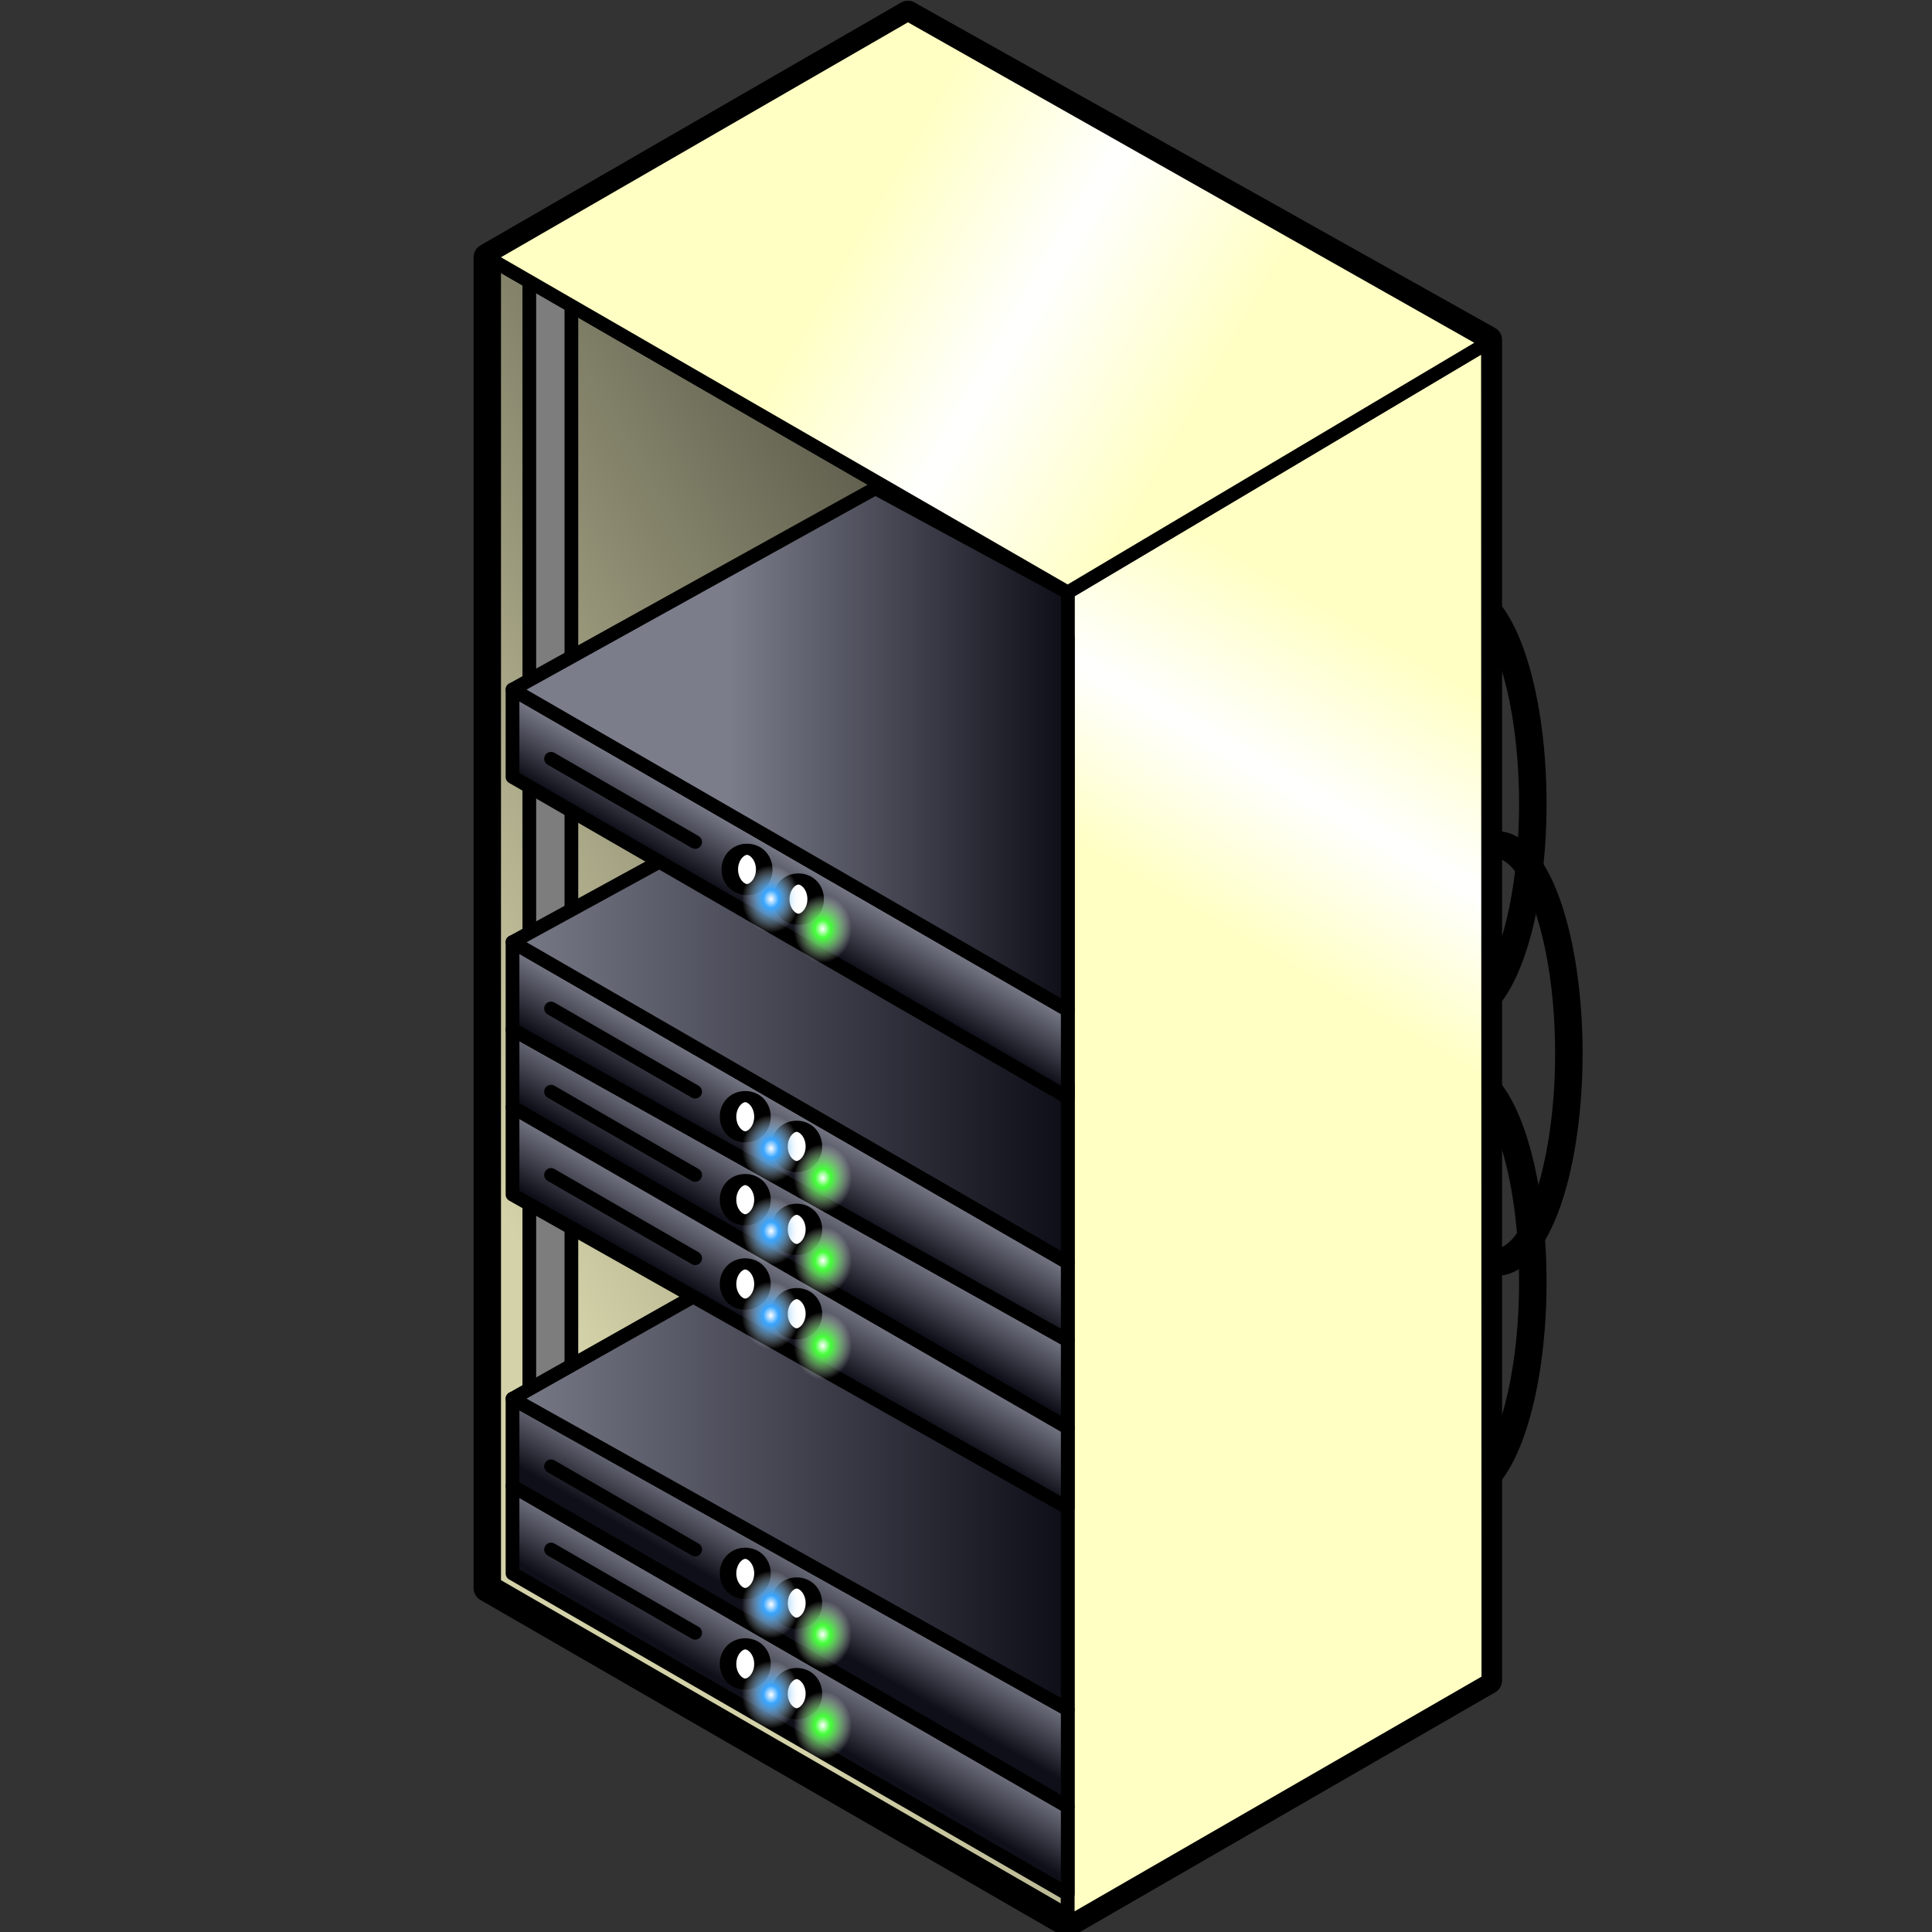 <?xml version="1.0" encoding="UTF-8" standalone="no"?>
<!-- Created with Inkscape (http://www.inkscape.org/) -->

<svg
   xmlns:dc="http://purl.org/dc/elements/1.1/"
   xmlns:cc="http://creativecommons.org/ns#"
   xmlns:rdf="http://www.w3.org/1999/02/22-rdf-syntax-ns#"
   xmlns:svg="http://www.w3.org/2000/svg"
   xmlns="http://www.w3.org/2000/svg"
   xmlns:xlink="http://www.w3.org/1999/xlink"
   xmlns:sodipodi="http://sodipodi.sourceforge.net/DTD/sodipodi-0.dtd"
   xmlns:inkscape="http://www.inkscape.org/namespaces/inkscape"
   width="32px"
   height="32px"
   id="svg3329"
   version="1.1"
   inkscape:version="0.48.1 r9760"
   sodipodi:docname="Nouveau document 2">
  <rect width="100%" height="100%" fill="#333333" stroke="none"/>
  <defs
     id="defs3331">
    <linearGradient
       gradientUnits="userSpaceOnUse"
       id="linearGradient3237"
       inkscape:collect="always"
       x1="306.859"
       x2="675.091"
       xlink:href="#linearGradient3281"
       y1="379.134"
       y2="166.535" />
    <linearGradient
       id="linearGradient3281">
      <stop
         id="stop3283"
         offset="0"
         style="stop-color:#d4d2a8;stop-opacity:1;" />
      <stop
         id="stop3285"
         offset="1"
         style="stop-color:#121212;stop-opacity:1;" />
    </linearGradient>
    <linearGradient
       gradientTransform="matrix(0.045,0,0,0.045,-7.257,-0.003)"
       gradientUnits="userSpaceOnUse"
       id="linearGradient3260"
       inkscape:collect="always"
       x1="675.091"
       x2="613.719"
       xlink:href="#linearGradient3264"
       y1="237.402"
       y2="343.701" />
    <linearGradient
       id="linearGradient3264">
      <stop
         id="stop3266"
         offset="0"
         style="stop-color:#ffffc3;stop-opacity:1;" />
      <stop
         id="stop3268"
         offset="0.521"
         style="stop-color:#ffffff;stop-opacity:1;" />
      <stop
         id="stop3270"
         offset="1"
         style="stop-color:#ffffc3;stop-opacity:1;" />
    </linearGradient>
    <linearGradient
       gradientTransform="matrix(0.045,0,0,0.045,-7.257,-0.003)"
       gradientUnits="userSpaceOnUse"
       id="linearGradient3318"
       inkscape:collect="always"
       x1="454.152"
       x2="441.878"
       xlink:href="#linearGradient3240"
       y1="605.906"
       y2="627.165" />
    <linearGradient
       id="linearGradient3240">
      <stop
         id="stop3242"
         offset="0"
         style="stop-color:#7b7d8b;stop-opacity:1;" />
      <stop
         id="stop3244"
         offset="1"
         style="stop-color:#0f0f19;stop-opacity:1;" />
    </linearGradient>
    <linearGradient
       gradientTransform="matrix(0.045,0,0,0.045,-7.257,-0.003)"
       gradientUnits="userSpaceOnUse"
       id="linearGradient3310"
       inkscape:collect="always"
       x1="460.289"
       x2="448.015"
       xlink:href="#linearGradient3240"
       y1="574.016"
       y2="595.276" />
    <linearGradient
       id="linearGradient3108">
      <stop
         id="stop3110"
         offset="0"
         style="stop-color:#7b7d8b;stop-opacity:1;" />
      <stop
         id="stop3112"
         offset="1"
         style="stop-color:#0f0f19;stop-opacity:1;" />
    </linearGradient>
    <linearGradient
       gradientTransform="matrix(0.045,0,0,0.045,-7.257,-0.003)"
       gradientUnits="userSpaceOnUse"
       id="linearGradient3255"
       inkscape:collect="always"
       x1="344.251"
       x2="551.778"
       xlink:href="#linearGradient3240"
       y1="509.765"
       y2="509.765" />
    <linearGradient
       id="linearGradient3115">
      <stop
         id="stop3117"
         offset="0"
         style="stop-color:#7b7d8b;stop-opacity:1;" />
      <stop
         id="stop3119"
         offset="1"
         style="stop-color:#0f0f19;stop-opacity:1;" />
    </linearGradient>
    <linearGradient
       gradientTransform="matrix(0.045,0,0,0.045,-7.257,-0.003)"
       gradientUnits="userSpaceOnUse"
       id="linearGradient3294"
       inkscape:collect="always"
       x1="460.289"
       x2="448.015"
       xlink:href="#linearGradient3240"
       y1="439.37"
       y2="460.63" />
    <linearGradient
       id="linearGradient3122">
      <stop
         id="stop3124"
         offset="0"
         style="stop-color:#7b7d8b;stop-opacity:1;" />
      <stop
         id="stop3126"
         offset="1"
         style="stop-color:#0f0f19;stop-opacity:1;" />
    </linearGradient>
    <linearGradient
       gradientTransform="matrix(0.045,0,0,0.045,-7.257,-0.003)"
       gradientUnits="userSpaceOnUse"
       id="linearGradient3302"
       inkscape:collect="always"
       x1="475.632"
       x2="463.358"
       xlink:href="#linearGradient3240"
       y1="419.882"
       y2="441.142" />
    <linearGradient
       id="linearGradient3129">
      <stop
         id="stop3131"
         offset="0"
         style="stop-color:#7b7d8b;stop-opacity:1;" />
      <stop
         id="stop3133"
         offset="1"
         style="stop-color:#0f0f19;stop-opacity:1;" />
    </linearGradient>
    <linearGradient
       gradientTransform="matrix(0.045,0,0,0.045,-7.257,-0.003)"
       gradientUnits="userSpaceOnUse"
       id="linearGradient3263"
       inkscape:collect="always"
       x1="344.251"
       x2="551.778"
       xlink:href="#linearGradient3240"
       y1="346.773"
       y2="346.773" />
    <linearGradient
       id="linearGradient3136">
      <stop
         id="stop3138"
         offset="0"
         style="stop-color:#7b7d8b;stop-opacity:1;" />
      <stop
         id="stop3140"
         offset="1"
         style="stop-color:#0f0f19;stop-opacity:1;" />
    </linearGradient>
    <linearGradient
       gradientTransform="matrix(0.045,0,0,0.045,-7.257,-0.003)"
       gradientUnits="userSpaceOnUse"
       id="linearGradient3271"
       inkscape:collect="always"
       x1="478.701"
       x2="466.426"
       xlink:href="#linearGradient3240"
       y1="329.528"
       y2="350.787" />
    <linearGradient
       id="linearGradient3143">
      <stop
         id="stop3145"
         offset="0"
         style="stop-color:#7b7d8b;stop-opacity:1;" />
      <stop
         id="stop3147"
         offset="1"
         style="stop-color:#0f0f19;stop-opacity:1;" />
    </linearGradient>
    <linearGradient
       gradientTransform="matrix(0.045,0,0,0.045,-7.257,-0.003)"
       gradientUnits="userSpaceOnUse"
       id="linearGradient3246"
       inkscape:collect="always"
       x1="429.603"
       x2="552.347"
       xlink:href="#linearGradient3240"
       y1="308.268"
       y2="308.268" />
    <linearGradient
       id="linearGradient3150">
      <stop
         id="stop3152"
         offset="0"
         style="stop-color:#7b7d8b;stop-opacity:1;" />
      <stop
         id="stop3154"
         offset="1"
         style="stop-color:#0f0f19;stop-opacity:1;" />
    </linearGradient>
    <linearGradient
       gradientTransform="matrix(0.045,0,0,0.045,-7.257,-0.003)"
       gradientUnits="userSpaceOnUse"
       id="linearGradient3252"
       inkscape:collect="always"
       x1="490.975"
       x2="613.719"
       xlink:href="#linearGradient3245"
       y1="60.236"
       y2="131.102" />
    <linearGradient
       id="linearGradient3245">
      <stop
         id="stop3248"
         offset="0"
         style="stop-color:#ffffc3;stop-opacity:1;" />
      <stop
         id="stop3262"
         offset="0.489"
         style="stop-color:#ffffff;stop-opacity:1;" />
      <stop
         id="stop3250"
         offset="1"
         style="stop-color:#ffffc3;stop-opacity:1;" />
    </linearGradient>
    <linearGradient
       gradientTransform="matrix(0.045,0,0,0.045,-7.257,-0.003)"
       gradientUnits="userSpaceOnUse"
       id="linearGradient3286"
       inkscape:collect="always"
       x1="451.083"
       x2="438.809"
       xlink:href="#linearGradient3240"
       y1="465.945"
       y2="487.205" />
    <linearGradient
       id="linearGradient3162">
      <stop
         id="stop3164"
         offset="0"
         style="stop-color:#7b7d8b;stop-opacity:1;" />
      <stop
         id="stop3166"
         offset="1"
         style="stop-color:#0f0f19;stop-opacity:1;" />
    </linearGradient>
    <radialGradient
       cx="544.675"
       cy="507.579"
       fx="544.675"
       fy="507.579"
       gradientTransform="matrix(0.646,0,0,0.373,192.708,318.21)"
       gradientUnits="userSpaceOnUse"
       id="radialGradient3241"
       inkscape:collect="always"
       r="7.671"
       xlink:href="#linearGradient3706" />
    <linearGradient
       id="linearGradient3706">
      <stop
         id="stop3708"
         offset="0"
         style="stop-color:#ffffff;stop-opacity:1;" />
      <stop
         id="stop3710"
         offset="0.268"
         style="stop-color:#38a5ff;stop-opacity:1;" />
      <stop
         id="stop3712"
         offset="1"
         style="stop-color:#ffffff;stop-opacity:0;" />
    </linearGradient>
    <radialGradient
       cx="544.675"
       cy="507.579"
       fx="544.675"
       fy="507.579"
       gradientTransform="matrix(0.646,0,0,0.373,192.708,318.21)"
       gradientUnits="userSpaceOnUse"
       id="radialGradient3668"
       inkscape:collect="always"
       r="7.671"
       xlink:href="#linearGradient3706" />
    <linearGradient
       id="linearGradient3174">
      <stop
         id="stop3176"
         offset="0"
         style="stop-color:#ffffff;stop-opacity:1;" />
      <stop
         id="stop3178"
         offset="0.268"
         style="stop-color:#38a5ff;stop-opacity:1;" />
      <stop
         id="stop3180"
         offset="1"
         style="stop-color:#ffffff;stop-opacity:0;" />
    </linearGradient>
    <radialGradient
       cx="544.675"
       cy="507.579"
       fx="544.675"
       fy="507.579"
       gradientTransform="matrix(0.646,0,0,0.373,192.708,318.21)"
       gradientUnits="userSpaceOnUse"
       id="radialGradient3664"
       inkscape:collect="always"
       r="7.671"
       xlink:href="#linearGradient3235" />
    <linearGradient
       id="linearGradient3235">
      <stop
         id="stop3237"
         offset="0"
         style="stop-color:#ffffff;stop-opacity:1;" />
      <stop
         id="stop3247"
         offset="0.268"
         style="stop-color:#43ff38;stop-opacity:1;" />
      <stop
         id="stop3239"
         offset="1"
         style="stop-color:#ffffff;stop-opacity:0;" />
    </linearGradient>
    <radialGradient
       cx="544.675"
       cy="507.579"
       fx="544.675"
       fy="507.579"
       gradientTransform="matrix(0.646,0,0,0.373,192.708,318.21)"
       gradientUnits="userSpaceOnUse"
       id="radialGradient3672"
       inkscape:collect="always"
       r="7.671"
       xlink:href="#linearGradient3235" />
    <linearGradient
       id="linearGradient3188">
      <stop
         id="stop3190"
         offset="0"
         style="stop-color:#ffffff;stop-opacity:1;" />
      <stop
         id="stop3192"
         offset="0.268"
         style="stop-color:#43ff38;stop-opacity:1;" />
      <stop
         id="stop3194"
         offset="1"
         style="stop-color:#ffffff;stop-opacity:0;" />
    </linearGradient>
    <radialGradient
       cx="544.675"
       cy="507.579"
       fx="544.675"
       fy="507.579"
       gradientTransform="matrix(0.646,0,0,0.373,192.708,318.21)"
       gradientUnits="userSpaceOnUse"
       id="radialGradient3676"
       inkscape:collect="always"
       r="7.671"
       xlink:href="#linearGradient3235" />
    <linearGradient
       id="linearGradient3197">
      <stop
         id="stop3199"
         offset="0"
         style="stop-color:#ffffff;stop-opacity:1;" />
      <stop
         id="stop3201"
         offset="0.268"
         style="stop-color:#43ff38;stop-opacity:1;" />
      <stop
         id="stop3203"
         offset="1"
         style="stop-color:#ffffff;stop-opacity:0;" />
    </linearGradient>
    <radialGradient
       cx="544.675"
       cy="507.579"
       fx="544.675"
       fy="507.579"
       gradientTransform="matrix(0.646,0,0,0.373,192.708,318.21)"
       gradientUnits="userSpaceOnUse"
       id="radialGradient3680"
       inkscape:collect="always"
       r="7.671"
       xlink:href="#linearGradient3706" />
    <linearGradient
       id="linearGradient3206">
      <stop
         id="stop3208"
         offset="0"
         style="stop-color:#ffffff;stop-opacity:1;" />
      <stop
         id="stop3210"
         offset="0.268"
         style="stop-color:#38a5ff;stop-opacity:1;" />
      <stop
         id="stop3212"
         offset="1"
         style="stop-color:#ffffff;stop-opacity:0;" />
    </linearGradient>
    <radialGradient
       cx="544.675"
       cy="507.579"
       fx="544.675"
       fy="507.579"
       gradientTransform="matrix(0.646,0,0,0.373,192.708,318.21)"
       gradientUnits="userSpaceOnUse"
       id="radialGradient3684"
       inkscape:collect="always"
       r="7.671"
       xlink:href="#linearGradient3235" />
    <linearGradient
       id="linearGradient3215">
      <stop
         id="stop3217"
         offset="0"
         style="stop-color:#ffffff;stop-opacity:1;" />
      <stop
         id="stop3219"
         offset="0.268"
         style="stop-color:#43ff38;stop-opacity:1;" />
      <stop
         id="stop3221"
         offset="1"
         style="stop-color:#ffffff;stop-opacity:0;" />
    </linearGradient>
    <radialGradient
       cx="544.675"
       cy="507.579"
       fx="544.675"
       fy="507.579"
       gradientTransform="matrix(0.646,0,0,0.373,192.708,318.21)"
       gradientUnits="userSpaceOnUse"
       id="radialGradient3688"
       inkscape:collect="always"
       r="7.671"
       xlink:href="#linearGradient3706" />
    <linearGradient
       id="linearGradient3224">
      <stop
         id="stop3226"
         offset="0"
         style="stop-color:#ffffff;stop-opacity:1;" />
      <stop
         id="stop3228"
         offset="0.268"
         style="stop-color:#38a5ff;stop-opacity:1;" />
      <stop
         id="stop3230"
         offset="1"
         style="stop-color:#ffffff;stop-opacity:0;" />
    </linearGradient>
    <radialGradient
       cx="544.675"
       cy="507.579"
       fx="544.675"
       fy="507.579"
       gradientTransform="matrix(0.646,0,0,0.373,192.708,318.21)"
       gradientUnits="userSpaceOnUse"
       id="radialGradient3692"
       inkscape:collect="always"
       r="7.671"
       xlink:href="#linearGradient3706" />
    <linearGradient
       id="linearGradient3233">
      <stop
         id="stop3235"
         offset="0"
         style="stop-color:#ffffff;stop-opacity:1;" />
      <stop
         id="stop3238"
         offset="0.268"
         style="stop-color:#38a5ff;stop-opacity:1;" />
      <stop
         id="stop3240"
         offset="1"
         style="stop-color:#ffffff;stop-opacity:0;" />
    </linearGradient>
    <radialGradient
       cx="544.675"
       cy="507.579"
       fx="544.675"
       fy="507.579"
       gradientTransform="matrix(0.646,0,0,0.373,192.708,318.21)"
       gradientUnits="userSpaceOnUse"
       id="radialGradient3696"
       inkscape:collect="always"
       r="7.671"
       xlink:href="#linearGradient3235" />
    <linearGradient
       id="linearGradient3243">
      <stop
         id="stop3245"
         offset="0"
         style="stop-color:#ffffff;stop-opacity:1;" />
      <stop
         id="stop3249"
         offset="0.268"
         style="stop-color:#43ff38;stop-opacity:1;" />
      <stop
         id="stop3251"
         offset="1"
         style="stop-color:#ffffff;stop-opacity:0;" />
    </linearGradient>
    <radialGradient
       cx="544.675"
       cy="507.579"
       fx="544.675"
       fy="507.579"
       gradientTransform="matrix(0.646,0,0,0.373,192.708,318.21)"
       gradientUnits="userSpaceOnUse"
       id="radialGradient3700"
       inkscape:collect="always"
       r="7.671"
       xlink:href="#linearGradient3235" />
    <linearGradient
       id="linearGradient3254">
      <stop
         id="stop3256"
         offset="0"
         style="stop-color:#ffffff;stop-opacity:1;" />
      <stop
         id="stop3258"
         offset="0.268"
         style="stop-color:#43ff38;stop-opacity:1;" />
      <stop
         id="stop3260"
         offset="1"
         style="stop-color:#ffffff;stop-opacity:0;" />
    </linearGradient>
    <radialGradient
       cx="544.675"
       cy="507.579"
       fx="544.675"
       fy="507.579"
       gradientTransform="matrix(0.646,0,0,0.373,192.708,318.21)"
       gradientUnits="userSpaceOnUse"
       id="radialGradient3704"
       inkscape:collect="always"
       r="7.671"
       xlink:href="#linearGradient3706" />
    <linearGradient
       id="linearGradient3265">
      <stop
         id="stop3267"
         offset="0"
         style="stop-color:#ffffff;stop-opacity:1;" />
      <stop
         id="stop3269"
         offset="0.268"
         style="stop-color:#38a5ff;stop-opacity:1;" />
      <stop
         id="stop3271"
         offset="1"
         style="stop-color:#ffffff;stop-opacity:0;" />
    </linearGradient>
    <linearGradient
       gradientTransform="matrix(0.045,0,0,0.045,-7.257,-0.003)"
       y2="166.535"
       x2="675.091"
       y1="379.134"
       x1="306.859"
       gradientUnits="userSpaceOnUse"
       id="linearGradient3327"
       xlink:href="#linearGradient3281"
       inkscape:collect="always" />
  </defs>
  <sodipodi:namedview
     id="base"
     pagecolor="#ffffff"
     bordercolor="#666666"
     borderopacity="1.0"
     inkscape:pageopacity="0.0"
     inkscape:pageshadow="2"
     inkscape:zoom="7.9180417"
     inkscape:cx="-1.5691921"
     inkscape:cy="19.799142"
     inkscape:current-layer="layer1"
     showgrid="true"
     inkscape:grid-bbox="true"
     inkscape:document-units="px"
     inkscape:window-width="750"
     inkscape:window-height="632"
     inkscape:window-x="368"
     inkscape:window-y="146"
     inkscape:window-maximized="0" />
  <g
     id="layer1"
     inkscape:label="Layer 1"
     inkscape:groupmode="layer">
    <path
       inkscape:connector-curvature="0"
       d="m 15.038,0.239 -6.967,4.022 0,22.043 9.614,5.551 6.967,-4.022 0,-22.203 -9.614,-5.39 z"
       id="path3284"
       style="fill:url(#linearGradient3327);fill-opacity:1;fill-rule:evenodd;stroke:#000000;stroke-width:0.454;stroke-linecap:round;stroke-linejoin:round;stroke-miterlimit:4;stroke-opacity:1;stroke-dasharray:none" />
    <path
       inkscape:connector-curvature="0"
       d="m 8.071,26.303 9.614,5.551 0,-22.043 -9.614,-5.551 0,22.043 z"
       id="path3232"
       sodipodi:nodetypes="ccccc"
       style="fill:none;stroke:#000000;stroke-width:0.227;stroke-linecap:round;stroke-linejoin:round;stroke-miterlimit:4;stroke-opacity:1;stroke-dasharray:none" />
    <path
       d="m 1472.925,609.449 a 30.686,88.583 0 1 1 -61.372,0 30.686,88.583 0 1 1 61.372,0 z"
       id="path3266"
       sodipodi:cx="1442.2391"
       sodipodi:cy="609.44879"
       sodipodi:rx="30.68594"
       sodipodi:ry="88.58268"
       sodipodi:type="arc"
       style="fill:none;stroke:#000000;stroke-width:11.672;stroke-linecap:round;stroke-linejoin:round;stroke-miterlimit:4;stroke-opacity:1;stroke-dasharray:none"
       transform="matrix(0.039,0,0,0.039,-32.056,-10.456)" />
    <path
       d="m 1472.925,609.449 a 30.686,88.583 0 1 1 -61.372,0 30.686,88.583 0 1 1 61.372,0 z"
       id="path3270"
       sodipodi:cx="1442.2391"
       sodipodi:cy="609.44879"
       sodipodi:rx="30.68594"
       sodipodi:ry="88.58268"
       sodipodi:type="arc"
       style="fill:none;stroke:#000000;stroke-width:11.672;stroke-linecap:round;stroke-linejoin:round;stroke-miterlimit:4;stroke-opacity:1;stroke-dasharray:none"
       transform="matrix(0.039,0,0,0.039,-32.056,-2.529)" />
    <path
       d="m 1472.925,609.449 a 30.686,88.583 0 1 1 -61.372,0 30.686,88.583 0 1 1 61.372,0 z"
       id="path3268"
       sodipodi:cx="1442.2391"
       sodipodi:cy="609.44879"
       sodipodi:rx="30.68594"
       sodipodi:ry="88.58268"
       sodipodi:type="arc"
       style="fill:none;stroke:#000000;stroke-width:11.672;stroke-linecap:round;stroke-linejoin:round;stroke-miterlimit:4;stroke-opacity:1;stroke-dasharray:none"
       transform="matrix(0.039,0,0,0.039,-31.459,-6.32)" />
    <path
       inkscape:connector-curvature="0"
       d="m 24.645,5.674 0.007,22.162 -6.967,4.018 0,-22.043 6.96,-4.137 z"
       id="path3234"
       sodipodi:nodetypes="ccccc"
       style="fill:url(#linearGradient3260);fill-opacity:1;fill-rule:evenodd;stroke:#000000;stroke-width:0.227;stroke-linecap:round;stroke-linejoin:round;stroke-miterlimit:4;stroke-opacity:1;stroke-dasharray:none" />
    <path
       inkscape:connector-curvature="0"
       d="m 8.767,26.033 0.697,-0.051 0,-21.077 -0.697,-0.402 0,21.53 z"
       id="path3240"
       sodipodi:nodetypes="ccccc"
       style="fill:#7d7d7d;fill-opacity:1;fill-rule:evenodd;stroke:#000000;stroke-width:0.227;stroke-linecap:round;stroke-linejoin:round;stroke-miterlimit:4;stroke-opacity:1;stroke-dasharray:none" />
    <path
       inkscape:connector-curvature="0"
       d="m 8.489,26.062 9.196,5.31 0,-1.448 -9.196,-5.31 0,1.448 z"
       id="path3244"
       sodipodi:nodetypes="ccccc"
       style="fill:url(#linearGradient3318);fill-opacity:1;fill-rule:evenodd;stroke:#000000;stroke-width:0.227;stroke-linecap:round;stroke-linejoin:round;stroke-miterlimit:4;stroke-opacity:1;stroke-dasharray:none" />
    <path
       inkscape:connector-curvature="0"
       d="m 8.489,24.614 9.196,5.31 0,-1.609 -9.196,-5.149 0,1.448 z"
       id="path3246"
       sodipodi:nodetypes="ccccc"
       style="fill:url(#linearGradient3310);fill-opacity:1;fill-rule:evenodd;stroke:#000000;stroke-width:0.227;stroke-linecap:round;stroke-linejoin:round;stroke-miterlimit:4;stroke-opacity:1;stroke-dasharray:none" />
    <path
       inkscape:connector-curvature="0"
       d="m 8.489,23.166 9.196,-5.191 0,10.34 -9.196,-5.149 z"
       id="path3286"
       sodipodi:nodetypes="cccc"
       style="fill:url(#linearGradient3255);fill-opacity:1;fill-rule:evenodd;stroke:#000000;stroke-width:0.227;stroke-linecap:round;stroke-linejoin:round;stroke-miterlimit:4;stroke-opacity:1;stroke-dasharray:none" />
    <path
       inkscape:connector-curvature="0"
       d="m 8.489,18.339 9.196,5.31 0,-1.448 -9.196,-5.149 0,1.287 z"
       id="path3260"
       sodipodi:nodetypes="ccccc"
       style="fill:url(#linearGradient3294);fill-opacity:1;fill-rule:evenodd;stroke:#000000;stroke-width:0.227;stroke-linecap:round;stroke-linejoin:round;stroke-miterlimit:4;stroke-opacity:1;stroke-dasharray:none" />
    <path
       inkscape:connector-curvature="0"
       d="m 8.489,17.052 9.196,5.149 0,-1.287 -9.196,-5.31 0,1.448 z"
       id="path3252"
       sodipodi:nodetypes="ccccc"
       style="fill:url(#linearGradient3302);fill-opacity:1;fill-rule:evenodd;stroke:#000000;stroke-width:0.227;stroke-linecap:round;stroke-linejoin:round;stroke-miterlimit:4;stroke-opacity:1;stroke-dasharray:none" />
    <path
       inkscape:connector-curvature="0"
       d="m 8.489,15.604 9.196,-5.031 0,10.34 -9.196,-5.31 z"
       id="path3254"
       sodipodi:nodetypes="cccc"
       style="fill:url(#linearGradient3263);fill-opacity:1;fill-rule:evenodd;stroke:#000000;stroke-width:0.227;stroke-linecap:round;stroke-linejoin:round;stroke-miterlimit:4;stroke-opacity:1;stroke-dasharray:none" />
    <path
       inkscape:connector-curvature="0"
       d="m 8.489,12.869 9.196,5.31 0,-1.448 -9.196,-5.31 0,1.448 z"
       id="path3256"
       sodipodi:nodetypes="ccccc"
       style="fill:url(#linearGradient3271);fill-opacity:1;fill-rule:evenodd;stroke:#000000;stroke-width:0.227;stroke-linecap:round;stroke-linejoin:round;stroke-miterlimit:4;stroke-opacity:1;stroke-dasharray:none" />
    <path
       inkscape:connector-curvature="0"
       d="m 8.489,11.421 6.01,-3.334 3.187,1.725 0,6.918 -9.196,-5.31 z"
       id="path3258"
       sodipodi:nodetypes="ccccc"
       style="fill:url(#linearGradient3246);fill-opacity:1;fill-rule:evenodd;stroke:#000000;stroke-width:0.227;stroke-linecap:round;stroke-linejoin:round;stroke-miterlimit:4;stroke-opacity:1;stroke-dasharray:none" />
    <path
       inkscape:connector-curvature="0"
       d="m 8.071,4.261 6.967,-4.022 9.607,5.436 -6.96,4.137 -9.614,-5.551 z"
       id="path3230"
       sodipodi:nodetypes="ccccc"
       style="fill:url(#linearGradient3252);fill-opacity:1;fill-rule:evenodd;stroke:#000000;stroke-width:0.227;stroke-linecap:round;stroke-linejoin:round;stroke-miterlimit:4;stroke-opacity:1;stroke-dasharray:none" />
    <path
       inkscape:connector-curvature="0"
       d="m 8.489,19.787 9.196,5.189 0,-1.327 -9.196,-5.31 0,1.448 z"
       id="path3264"
       sodipodi:nodetypes="ccccc"
       style="fill:url(#linearGradient3286);fill-opacity:1;fill-rule:evenodd;stroke:#000000;stroke-width:0.227;stroke-linecap:round;stroke-linejoin:round;stroke-miterlimit:4;stroke-opacity:1;stroke-dasharray:none" />
    <path
       inkscape:connector-curvature="0"
       d="M 9.127,12.568 11.514,13.946"
       id="path3272"
       sodipodi:nodetypes="cc"
       style="fill:none;stroke:#000000;stroke-width:0.227;stroke-linecap:round;stroke-linejoin:round;stroke-miterlimit:4;stroke-opacity:1;stroke-dasharray:none" />
    <path
       inkscape:connector-curvature="0"
       d="M 9.127,16.704 11.514,18.082"
       id="path3274"
       sodipodi:nodetypes="cc"
       style="fill:none;stroke:#000000;stroke-width:0.227;stroke-linecap:round;stroke-linejoin:round;stroke-miterlimit:4;stroke-opacity:1;stroke-dasharray:none" />
    <path
       inkscape:connector-curvature="0"
       d="M 9.127,18.082 11.514,19.461"
       id="path3276"
       sodipodi:nodetypes="cc"
       style="fill:none;stroke:#000000;stroke-width:0.227;stroke-linecap:round;stroke-linejoin:round;stroke-miterlimit:4;stroke-opacity:1;stroke-dasharray:none" />
    <path
       inkscape:connector-curvature="0"
       d="M 9.127,19.461 11.514,20.84"
       id="path3278"
       sodipodi:nodetypes="cc"
       style="fill:none;stroke:#000000;stroke-width:0.227;stroke-linecap:round;stroke-linejoin:round;stroke-miterlimit:4;stroke-opacity:1;stroke-dasharray:none" />
    <path
       inkscape:connector-curvature="0"
       d="M 9.127,24.287 11.514,25.665"
       id="path3280"
       sodipodi:nodetypes="cc"
       style="fill:none;stroke:#000000;stroke-width:0.227;stroke-linecap:round;stroke-linejoin:round;stroke-miterlimit:4;stroke-opacity:1;stroke-dasharray:none" />
    <path
       inkscape:connector-curvature="0"
       d="M 9.127,25.665 11.514,27.044"
       id="path3282"
       sodipodi:nodetypes="cc"
       style="fill:none;stroke:#000000;stroke-width:0.227;stroke-linecap:round;stroke-linejoin:round;stroke-miterlimit:4;stroke-opacity:1;stroke-dasharray:none" />
    <g
       id="g3332"
       transform="matrix(0.045,0,0,0.045,-36.657,-10.691)">
      <g
         id="g3300">
        <path
           d="m 552.347,507.579 c 0,2.446 -3.435,4.429 -7.671,4.429 -4.237,0 -7.671,-1.983 -7.671,-4.429 0,-2.446 3.435,-4.429 7.671,-4.429 4.237,0 7.671,1.983 7.671,4.429 z"
           id="path3288"
           inkscape:export-filename="I:\Documents and Settings\Eric\Bureau\techicons.png"
           inkscape:export-xdpi="61.308788"
           inkscape:export-ydpi="61.308788"
           sodipodi:cx="544.67542"
           sodipodi:cy="507.5787"
           sodipodi:rx="7.6714849"
           sodipodi:ry="4.4291339"
           sodipodi:type="arc"
           style="fill:#ffffff;fill-opacity:1;stroke:#000000;stroke-width:4.254;stroke-linecap:round;stroke-linejoin:round;stroke-miterlimit:4;stroke-opacity:1;stroke-dasharray:none"
           transform="matrix(0,-0.966,1.431,0,363.205,1083.746)" />
        <path
           d="m 552.347,507.579 c 0,2.446 -3.435,4.429 -7.671,4.429 -4.237,0 -7.671,-1.983 -7.671,-4.429 0,-2.446 3.435,-4.429 7.671,-4.429 4.237,0 7.671,1.983 7.671,4.429 z"
           id="path3290"
           inkscape:export-filename="I:\Documents and Settings\Eric\Bureau\techicons.png"
           inkscape:export-xdpi="61.308788"
           inkscape:export-ydpi="61.308788"
           sodipodi:cx="544.67542"
           sodipodi:cy="507.5787"
           sodipodi:rx="7.6714849"
           sodipodi:ry="4.4291339"
           sodipodi:type="arc"
           style="fill:#ffffff;fill-opacity:1;stroke:#000000;stroke-width:4.254;stroke-linecap:round;stroke-linejoin:round;stroke-miterlimit:4;stroke-opacity:1;stroke-dasharray:none"
           transform="matrix(0,-0.966,1.431,0,382.136,1094.676)" />
      </g>
    </g>
    <g
       id="g3296"
       transform="matrix(0.045,0,0,0.045,-39.842,-9.515)">
      <path
         d="m 552.347,507.579 c 0,2.446 -3.435,4.429 -7.671,4.429 -4.237,0 -7.671,-1.983 -7.671,-4.429 0,-2.446 3.435,-4.429 7.671,-4.429 4.237,0 7.671,1.983 7.671,4.429 z"
         id="path3292"
         inkscape:export-filename="I:\Documents and Settings\Eric\Bureau\techicons.png"
         inkscape:export-xdpi="61.308788"
         inkscape:export-ydpi="61.308788"
         sodipodi:cx="544.67542"
         sodipodi:cy="507.5787"
         sodipodi:rx="7.6714849"
         sodipodi:ry="4.4291339"
         sodipodi:type="arc"
         style="fill:#ffffff;fill-opacity:1;stroke:#000000;stroke-width:4.254;stroke-linecap:round;stroke-linejoin:round;stroke-miterlimit:4;stroke-opacity:1;stroke-dasharray:none"
         transform="matrix(0,-0.966,1.431,0,433.335,1148.639)" />
      <path
         d="m 552.347,507.579 c 0,2.446 -3.435,4.429 -7.671,4.429 -4.237,0 -7.671,-1.983 -7.671,-4.429 0,-2.446 3.435,-4.429 7.671,-4.429 4.237,0 7.671,1.983 7.671,4.429 z"
         id="path3294"
         inkscape:export-filename="I:\Documents and Settings\Eric\Bureau\techicons.png"
         inkscape:export-xdpi="61.308788"
         inkscape:export-ydpi="61.308788"
         sodipodi:cx="544.67542"
         sodipodi:cy="507.5787"
         sodipodi:rx="7.6714849"
         sodipodi:ry="4.4291339"
         sodipodi:type="arc"
         style="fill:#ffffff;fill-opacity:1;stroke:#000000;stroke-width:4.254;stroke-linecap:round;stroke-linejoin:round;stroke-miterlimit:4;stroke-opacity:1;stroke-dasharray:none"
         transform="matrix(0,-0.966,1.431,0,452.266,1159.569)" />
    </g>
    <g
       id="g3308"
       transform="matrix(0.045,0,0,0.045,-39.842,-8.141)">
      <path
         d="m 552.347,507.579 c 0,2.446 -3.435,4.429 -7.671,4.429 -4.237,0 -7.671,-1.983 -7.671,-4.429 0,-2.446 3.435,-4.429 7.671,-4.429 4.237,0 7.671,1.983 7.671,4.429 z"
         id="path3310"
         inkscape:export-filename="I:\Documents and Settings\Eric\Bureau\techicons.png"
         inkscape:export-xdpi="61.308788"
         inkscape:export-ydpi="61.308788"
         sodipodi:cx="544.67542"
         sodipodi:cy="507.5787"
         sodipodi:rx="7.6714849"
         sodipodi:ry="4.4291339"
         sodipodi:type="arc"
         style="fill:#ffffff;fill-opacity:1;stroke:#000000;stroke-width:4.254;stroke-linecap:round;stroke-linejoin:round;stroke-miterlimit:4;stroke-opacity:1;stroke-dasharray:none"
         transform="matrix(0,-0.966,1.431,0,433.335,1148.639)" />
      <path
         d="m 552.347,507.579 c 0,2.446 -3.435,4.429 -7.671,4.429 -4.237,0 -7.671,-1.983 -7.671,-4.429 0,-2.446 3.435,-4.429 7.671,-4.429 4.237,0 7.671,1.983 7.671,4.429 z"
         id="path3312"
         inkscape:export-filename="I:\Documents and Settings\Eric\Bureau\techicons.png"
         inkscape:export-xdpi="61.308788"
         inkscape:export-ydpi="61.308788"
         sodipodi:cx="544.67542"
         sodipodi:cy="507.5787"
         sodipodi:rx="7.6714849"
         sodipodi:ry="4.4291339"
         sodipodi:type="arc"
         style="fill:#ffffff;fill-opacity:1;stroke:#000000;stroke-width:4.254;stroke-linecap:round;stroke-linejoin:round;stroke-miterlimit:4;stroke-opacity:1;stroke-dasharray:none"
         transform="matrix(0,-0.966,1.431,0,452.266,1159.569)" />
    </g>
    <g
       id="g3314"
       transform="matrix(0.045,0,0,0.045,-39.842,-6.744)">
      <path
         d="m 552.347,507.579 c 0,2.446 -3.435,4.429 -7.671,4.429 -4.237,0 -7.671,-1.983 -7.671,-4.429 0,-2.446 3.435,-4.429 7.671,-4.429 4.237,0 7.671,1.983 7.671,4.429 z"
         id="path3316"
         inkscape:export-filename="I:\Documents and Settings\Eric\Bureau\techicons.png"
         inkscape:export-xdpi="61.308788"
         inkscape:export-ydpi="61.308788"
         sodipodi:cx="544.67542"
         sodipodi:cy="507.5787"
         sodipodi:rx="7.6714849"
         sodipodi:ry="4.4291339"
         sodipodi:type="arc"
         style="fill:#ffffff;fill-opacity:1;stroke:#000000;stroke-width:4.254;stroke-linecap:round;stroke-linejoin:round;stroke-miterlimit:4;stroke-opacity:1;stroke-dasharray:none"
         transform="matrix(0,-0.966,1.431,0,433.335,1148.639)" />
      <path
         d="m 552.347,507.579 c 0,2.446 -3.435,4.429 -7.671,4.429 -4.237,0 -7.671,-1.983 -7.671,-4.429 0,-2.446 3.435,-4.429 7.671,-4.429 4.237,0 7.671,1.983 7.671,4.429 z"
         id="path3318"
         inkscape:export-filename="I:\Documents and Settings\Eric\Bureau\techicons.png"
         inkscape:export-xdpi="61.308788"
         inkscape:export-ydpi="61.308788"
         sodipodi:cx="544.67542"
         sodipodi:cy="507.5787"
         sodipodi:rx="7.6714849"
         sodipodi:ry="4.4291339"
         sodipodi:type="arc"
         style="fill:#ffffff;fill-opacity:1;stroke:#000000;stroke-width:4.254;stroke-linecap:round;stroke-linejoin:round;stroke-miterlimit:4;stroke-opacity:1;stroke-dasharray:none"
         transform="matrix(0,-0.966,1.431,0,452.266,1159.569)" />
    </g>
    <g
       id="g3320"
       transform="matrix(0.045,0,0,0.045,-39.842,-1.951)">
      <path
         d="m 552.347,507.579 c 0,2.446 -3.435,4.429 -7.671,4.429 -4.237,0 -7.671,-1.983 -7.671,-4.429 0,-2.446 3.435,-4.429 7.671,-4.429 4.237,0 7.671,1.983 7.671,4.429 z"
         id="path3322"
         inkscape:export-filename="I:\Documents and Settings\Eric\Bureau\techicons.png"
         inkscape:export-xdpi="61.308788"
         inkscape:export-ydpi="61.308788"
         sodipodi:cx="544.67542"
         sodipodi:cy="507.5787"
         sodipodi:rx="7.6714849"
         sodipodi:ry="4.4291339"
         sodipodi:type="arc"
         style="fill:#ffffff;fill-opacity:1;stroke:#000000;stroke-width:4.254;stroke-linecap:round;stroke-linejoin:round;stroke-miterlimit:4;stroke-opacity:1;stroke-dasharray:none"
         transform="matrix(0,-0.966,1.431,0,433.335,1148.639)" />
      <path
         d="m 552.347,507.579 c 0,2.446 -3.435,4.429 -7.671,4.429 -4.237,0 -7.671,-1.983 -7.671,-4.429 0,-2.446 3.435,-4.429 7.671,-4.429 4.237,0 7.671,1.983 7.671,4.429 z"
         id="path3324"
         inkscape:export-filename="I:\Documents and Settings\Eric\Bureau\techicons.png"
         inkscape:export-xdpi="61.308788"
         inkscape:export-ydpi="61.308788"
         sodipodi:cx="544.67542"
         sodipodi:cy="507.5787"
         sodipodi:rx="7.6714849"
         sodipodi:ry="4.4291339"
         sodipodi:type="arc"
         style="fill:#ffffff;fill-opacity:1;stroke:#000000;stroke-width:4.254;stroke-linecap:round;stroke-linejoin:round;stroke-miterlimit:4;stroke-opacity:1;stroke-dasharray:none"
         transform="matrix(0,-0.966,1.431,0,452.266,1159.569)" />
    </g>
    <g
       id="g3326"
       transform="matrix(0.045,0,0,0.045,-39.842,-0.451)">
      <path
         d="m 552.347,507.579 c 0,2.446 -3.435,4.429 -7.671,4.429 -4.237,0 -7.671,-1.983 -7.671,-4.429 0,-2.446 3.435,-4.429 7.671,-4.429 4.237,0 7.671,1.983 7.671,4.429 z"
         id="path3328"
         inkscape:export-filename="I:\Documents and Settings\Eric\Bureau\techicons.png"
         inkscape:export-xdpi="61.308788"
         inkscape:export-ydpi="61.308788"
         sodipodi:cx="544.67542"
         sodipodi:cy="507.5787"
         sodipodi:rx="7.6714849"
         sodipodi:ry="4.4291339"
         sodipodi:type="arc"
         style="fill:#ffffff;fill-opacity:1;stroke:#000000;stroke-width:4.254;stroke-linecap:round;stroke-linejoin:round;stroke-miterlimit:4;stroke-opacity:1;stroke-dasharray:none"
         transform="matrix(0,-0.966,1.431,0,433.335,1148.639)" />
      <path
         d="m 552.347,507.579 c 0,2.446 -3.435,4.429 -7.671,4.429 -4.237,0 -7.671,-1.983 -7.671,-4.429 0,-2.446 3.435,-4.429 7.671,-4.429 4.237,0 7.671,1.983 7.671,4.429 z"
         id="path3330"
         inkscape:export-filename="I:\Documents and Settings\Eric\Bureau\techicons.png"
         inkscape:export-xdpi="61.308788"
         inkscape:export-ydpi="61.308788"
         sodipodi:cx="544.67542"
         sodipodi:cy="507.5787"
         sodipodi:rx="7.6714849"
         sodipodi:ry="4.4291339"
         sodipodi:type="arc"
         style="fill:#ffffff;fill-opacity:1;stroke:#000000;stroke-width:4.254;stroke-linecap:round;stroke-linejoin:round;stroke-miterlimit:4;stroke-opacity:1;stroke-dasharray:none"
         transform="matrix(0,-0.966,1.431,0,452.266,1159.569)" />
    </g>
    <path
       d="m 552.347,507.579 a 7.671,4.429 0 1 1 -15.343,0 7.671,4.429 0 1 1 15.343,0 z"
       id="path3233"
       inkscape:export-filename="I:\Documents and Settings\Eric\Bureau\techicons.png"
       inkscape:export-xdpi="61.308788"
       inkscape:export-ydpi="61.308788"
       sodipodi:cx="544.67542"
       sodipodi:cy="507.5787"
       sodipodi:rx="7.6714849"
       sodipodi:ry="4.4291339"
       sodipodi:type="arc"
       style="fill:url(#radialGradient3241);fill-opacity:1;stroke:none"
       transform="matrix(0,-0.113,0.168,0,-72.496,88.111)" />
    <path
       d="m 552.347,507.579 a 7.671,4.429 0 1 1 -15.343,0 7.671,4.429 0 1 1 15.343,0 z"
       id="path3666"
       inkscape:export-filename="I:\Documents and Settings\Eric\Bureau\techicons.png"
       inkscape:export-xdpi="61.308788"
       inkscape:export-ydpi="61.308788"
       sodipodi:cx="544.67542"
       sodipodi:cy="507.5787"
       sodipodi:rx="7.6714849"
       sodipodi:ry="4.4291339"
       sodipodi:type="arc"
       style="fill:url(#radialGradient3668);fill-opacity:1;stroke:none"
       transform="matrix(0,-0.113,0.168,0,-72.496,89.605)" />
    <path
       d="m 552.347,507.579 a 7.671,4.429 0 1 1 -15.343,0 7.671,4.429 0 1 1 15.343,0 z"
       id="path3662"
       inkscape:export-filename="I:\Documents and Settings\Eric\Bureau\techicons.png"
       inkscape:export-xdpi="61.308788"
       inkscape:export-ydpi="61.308788"
       sodipodi:cx="544.67542"
       sodipodi:cy="507.5787"
       sodipodi:rx="7.6714849"
       sodipodi:ry="4.4291339"
       sodipodi:type="arc"
       style="fill:url(#radialGradient3664);fill-opacity:1;stroke:none"
       transform="matrix(0,-0.113,0.168,0,-71.642,88.608)" />
    <path
       d="m 552.347,507.579 a 7.671,4.429 0 1 1 -15.343,0 7.671,4.429 0 1 1 15.343,0 z"
       id="path3670"
       inkscape:export-filename="I:\Documents and Settings\Eric\Bureau\techicons.png"
       inkscape:export-xdpi="61.308788"
       inkscape:export-ydpi="61.308788"
       sodipodi:cx="544.67542"
       sodipodi:cy="507.5787"
       sodipodi:rx="7.6714849"
       sodipodi:ry="4.4291339"
       sodipodi:type="arc"
       style="fill:url(#radialGradient3672);fill-opacity:1;stroke:none"
       transform="matrix(0,-0.113,0.168,0,-71.638,90.114)" />
    <path
       d="m 552.347,507.579 a 7.671,4.429 0 1 1 -15.343,0 7.671,4.429 0 1 1 15.343,0 z"
       id="path3674"
       inkscape:export-filename="I:\Documents and Settings\Eric\Bureau\techicons.png"
       inkscape:export-xdpi="61.308788"
       inkscape:export-ydpi="61.308788"
       sodipodi:cx="544.67542"
       sodipodi:cy="507.5787"
       sodipodi:rx="7.6714849"
       sodipodi:ry="4.4291339"
       sodipodi:type="arc"
       style="fill:url(#radialGradient3676);fill-opacity:1;stroke:none"
       transform="matrix(0,-0.113,0.168,0,-71.638,83.825)" />
    <path
       d="m 552.347,507.579 a 7.671,4.429 0 1 1 -15.343,0 7.671,4.429 0 1 1 15.343,0 z"
       id="path3678"
       inkscape:export-filename="I:\Documents and Settings\Eric\Bureau\techicons.png"
       inkscape:export-xdpi="61.308788"
       inkscape:export-ydpi="61.308788"
       sodipodi:cx="544.67542"
       sodipodi:cy="507.5787"
       sodipodi:rx="7.6714849"
       sodipodi:ry="4.4291339"
       sodipodi:type="arc"
       style="fill:url(#radialGradient3680);fill-opacity:1;stroke:none"
       transform="matrix(0,-0.113,0.168,0,-72.5,83.323)" />
    <path
       d="m 552.347,507.579 a 7.671,4.429 0 1 1 -15.343,0 7.671,4.429 0 1 1 15.343,0 z"
       id="path3682"
       inkscape:export-filename="I:\Documents and Settings\Eric\Bureau\techicons.png"
       inkscape:export-xdpi="61.308788"
       inkscape:export-ydpi="61.308788"
       sodipodi:cx="544.67542"
       sodipodi:cy="507.5787"
       sodipodi:rx="7.6714849"
       sodipodi:ry="4.4291339"
       sodipodi:type="arc"
       style="fill:url(#radialGradient3684);fill-opacity:1;stroke:none"
       transform="matrix(0,-0.113,0.168,0,-71.638,82.417)" />
    <path
       d="m 552.347,507.579 a 7.671,4.429 0 1 1 -15.343,0 7.671,4.429 0 1 1 15.343,0 z"
       id="path3686"
       inkscape:export-filename="I:\Documents and Settings\Eric\Bureau\techicons.png"
       inkscape:export-xdpi="61.308788"
       inkscape:export-ydpi="61.308788"
       sodipodi:cx="544.67542"
       sodipodi:cy="507.5787"
       sodipodi:rx="7.6714849"
       sodipodi:ry="4.4291339"
       sodipodi:type="arc"
       style="fill:url(#radialGradient3688);fill-opacity:1;stroke:none"
       transform="matrix(0,-0.113,0.168,0,-72.496,81.926)" />
    <path
       d="m 552.347,507.579 a 7.671,4.429 0 1 1 -15.343,0 7.671,4.429 0 1 1 15.343,0 z"
       id="path3690"
       inkscape:export-filename="I:\Documents and Settings\Eric\Bureau\techicons.png"
       inkscape:export-xdpi="61.308788"
       inkscape:export-ydpi="61.308788"
       sodipodi:cx="544.67542"
       sodipodi:cy="507.5787"
       sodipodi:rx="7.6714849"
       sodipodi:ry="4.4291339"
       sodipodi:type="arc"
       style="fill:url(#radialGradient3692);fill-opacity:1;stroke:none"
       transform="matrix(0,-0.113,0.168,0,-72.496,80.558)" />
    <path
       d="m 552.347,507.579 a 7.671,4.429 0 1 1 -15.343,0 7.671,4.429 0 1 1 15.343,0 z"
       id="path3694"
       inkscape:export-filename="I:\Documents and Settings\Eric\Bureau\techicons.png"
       inkscape:export-xdpi="61.308788"
       inkscape:export-ydpi="61.308788"
       sodipodi:cx="544.67542"
       sodipodi:cy="507.5787"
       sodipodi:rx="7.6714849"
       sodipodi:ry="4.4291339"
       sodipodi:type="arc"
       style="fill:url(#radialGradient3696);fill-opacity:1;stroke:none"
       transform="matrix(0,-0.113,0.168,0,-71.638,81.046)" />
    <path
       d="m 552.347,507.579 a 7.671,4.429 0 1 1 -15.343,0 7.671,4.429 0 1 1 15.343,0 z"
       id="path3698"
       inkscape:export-filename="I:\Documents and Settings\Eric\Bureau\techicons.png"
       inkscape:export-xdpi="61.308788"
       inkscape:export-ydpi="61.308788"
       sodipodi:cx="544.67542"
       sodipodi:cy="507.5787"
       sodipodi:rx="7.6714849"
       sodipodi:ry="4.4291339"
       sodipodi:type="arc"
       style="fill:url(#radialGradient3700);fill-opacity:1;stroke:none"
       transform="matrix(0,-0.113,0.168,0,-71.641,76.921)" />
    <path
       d="m 552.347,507.579 a 7.671,4.429 0 1 1 -15.343,0 7.671,4.429 0 1 1 15.343,0 z"
       id="path3702"
       inkscape:export-filename="I:\Documents and Settings\Eric\Bureau\techicons.png"
       inkscape:export-xdpi="61.308788"
       inkscape:export-ydpi="61.308788"
       sodipodi:cx="544.67542"
       sodipodi:cy="507.5787"
       sodipodi:rx="7.6714849"
       sodipodi:ry="4.4291339"
       sodipodi:type="arc"
       style="fill:url(#radialGradient3704);fill-opacity:1;stroke:none"
       transform="matrix(0,-0.113,0.168,0,-72.496,76.426)" />
  </g>
</svg>
